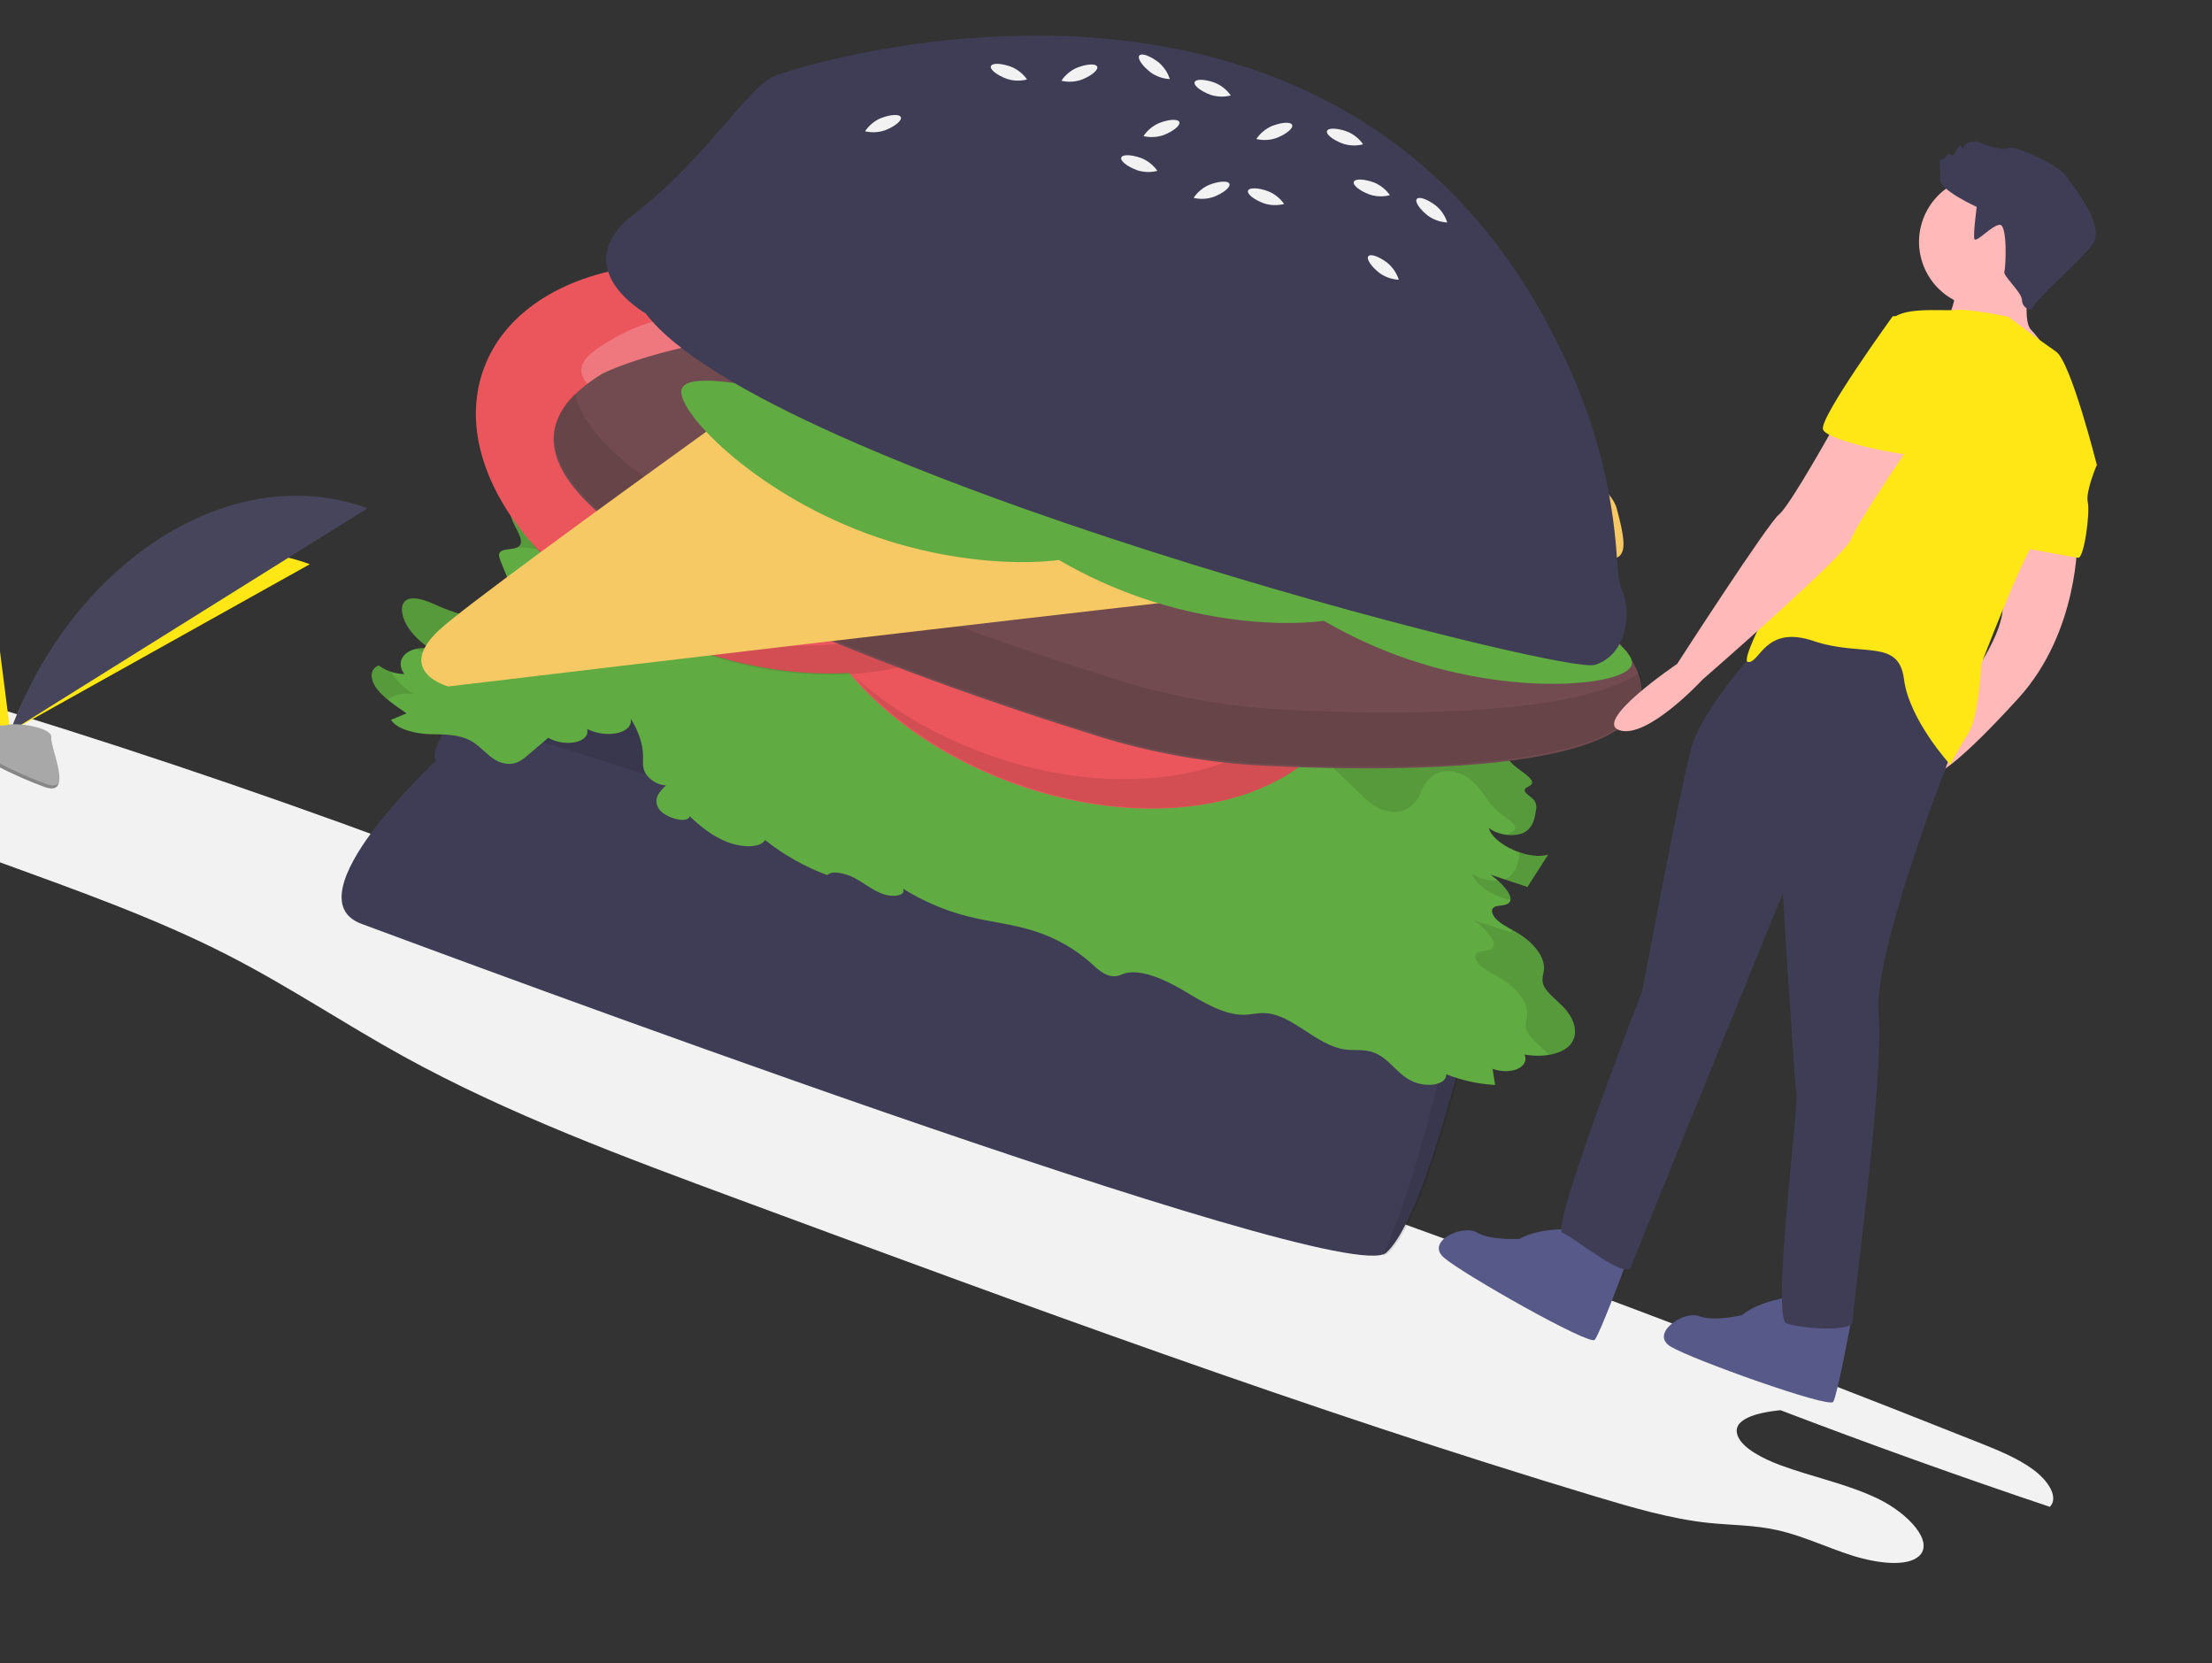 <svg width="443" height="333" viewBox="0 0 443 333" fill="none" xmlns="http://www.w3.org/2000/svg">
    <rect x="0" y="0" width="443" height="333" fill="#333333" stroke="none"/>
    <g clip-path="url(#clip0)">
        <path d="M258.984 237.092C305.06 253.48 350.821 270.718 396.267 288.806C400.176 290.362 404.224 292.001 407.323 294.332C410.423 296.662 412.278 299.892 410.53 301.693C392.427 295.615 374.441 289.164 356.571 282.34C351.957 282.811 346.603 284.11 348.053 287.576C349.056 289.974 352.962 292.019 356.548 293.347C363.043 295.753 369.96 297.094 376.131 300.081C382.301 303.069 387.447 308.791 384.283 311.592C381.88 313.719 375.993 313.039 370.99 311.459C365.987 309.88 361.133 307.534 356.095 306.389C351.308 305.301 346.779 305.392 342.105 304.898C334.733 304.119 327.065 301.889 319.546 299.624C261.812 282.238 204.891 261.203 148.108 240.215C125.119 231.718 101.827 223.084 80.862 211.536C68.911 204.954 57.879 197.509 45.631 191.239C31.002 183.75 15.088 178.162 -0.588 172.44C-28.107 162.396 -55.371 151.734 -82.382 140.455C-84.392 139.615 -86.79 138.399 -86.933 137.089C-87.099 135.559 -84.117 135.514 -81.721 135.812C-68.154 137.533 -54.745 140.328 -41.62 144.171C-34.969 146.107 -28.204 148.34 -21.688 149.041C-15.172 149.741 -8.803 148.518 -7.505 144.829C-7.11 143.704 -7.14 142.332 -5.841 141.688C-4.116 140.834 -0.952 141.659 1.735 142.488C31.521 151.676 61.125 161.848 90.359 172.937C100.643 176.838 110.927 180.869 121.429 183.954C130.033 186.483 138.686 188.348 147.321 190.42C158.912 193.201 209.758 204.212 214.765 212.348C218.514 218.439 207.288 215.313 220.819 222.226C232.6 228.246 246.429 232.627 258.984 237.092Z" fill="#F2F2F2"/>
        <path d="M87.365 152.265C87.365 152.265 57.937 179.633 72.416 184.976C86.895 190.318 269.068 258.361 277.606 250.825C283.588 245.545 290.288 221.362 293.763 207.355C294.438 204.633 294.045 201.755 292.663 199.313C291.281 196.872 289.016 195.051 286.334 194.227C246.074 181.844 95.694 135.52 96.707 134.75C98.708 133.227 97.603 133.436 97.603 133.436C97.603 133.436 85.003 149.75 87.365 152.265Z" fill="#3F3D56"/>
        <path opacity="0.1" d="M294.124 207.489C294.8 204.767 294.407 201.889 293.025 199.447C291.643 197.005 289.378 195.185 286.695 194.361C246.436 181.978 96.056 135.654 97.069 134.884C99.07 133.361 97.965 133.57 97.965 133.57C97.965 133.57 95.152 137.212 92.434 141.32C92.589 141.36 92.649 141.543 91.843 142.222C91.728 142.4 91.614 142.578 91.5 142.756C97.189 145.518 241.625 190.011 280.958 202.108C283.64 202.933 285.905 204.753 287.287 207.195C288.669 209.637 289.062 212.514 288.387 215.237C285.803 225.65 281.437 241.687 276.909 251.4C277.294 251.345 277.658 251.193 277.968 250.958C283.95 245.678 290.649 221.496 294.124 207.489Z" fill="black"/>
        <path d="M126.248 109.325C124.576 108.051 122.464 106.425 123.128 105.288C123.481 104.684 124.532 104.499 125.359 104.188C126.953 103.59 127.822 102.239 126.896 100.751C125.97 99.263 122.893 97.974 121.354 98.619C120.562 98.951 120.343 99.653 119.81 100.161C118.147 101.746 113.994 101.178 110.455 100.727C106.916 100.275 102.751 100.327 102.319 102.442C101.847 104.749 106.164 108.543 103.453 109.658C102.469 110.062 100.786 109.869 100.172 110.52C99.741 110.978 100.001 111.702 100.269 112.365L102.171 117.075C102.928 118.95 103.678 120.962 102.675 122.367C100.685 125.151 93.369 123.798 88.046 121.438C86.096 120.574 83.814 119.533 82.132 119.866C80.836 120.122 80.467 121.129 80.5 122.12C80.587 124.671 82.772 127.659 86.165 129.867C81.712 129.153 78.809 132.002 80.974 134.96C79.126 134.919 77.334 134.315 75.837 133.23C73.939 134.011 74.112 136.108 75.488 137.913C76.865 139.717 79.175 141.298 81.416 142.818L78.312 144.123C79.501 146.043 83.278 146.914 86.014 146.987C88.75 147.061 91.797 146.928 94.363 148.365C96.769 149.712 98.074 152.129 100.783 152.798C102.883 153.316 104.321 152.375 105.362 151.489L109.786 147.722C113.368 149.719 118.327 148.59 117.566 145.951C121.652 147.977 126.858 146.761 126.325 143.905C127.946 146.487 128.793 149.105 128.788 151.52C128.786 152.6 128.628 153.683 129.28 154.839C129.731 155.53 130.335 156.108 131.046 156.526C131.757 156.945 132.554 157.194 133.377 157.253C132.047 158.47 130.771 159.992 131.895 161.856C133.018 163.72 137.752 165.056 138.126 163.418C140.172 165.359 142.534 167.345 145.543 168.544C148.553 169.743 152.304 169.815 153.219 168.186C156.98 171.178 161.194 173.551 165.701 175.217C166.512 174.201 169.329 174.815 171.227 175.837C173.125 176.859 174.732 178.224 176.794 178.986C178.856 179.749 181.533 179.326 180.85 177.924C184.859 180.435 189.235 182.306 193.82 183.467C198.146 184.562 202.479 184.968 206.778 186.297C211.15 187.615 215.183 189.87 218.593 192.907C219.761 193.996 221.21 195.359 222.896 195.465C223.852 195.525 224.476 195.123 225.225 194.895C228.448 193.915 233.461 196.181 237.157 198.397C240.852 200.614 245.14 203.223 249.11 203.18C250.608 203.164 251.861 202.748 253.413 202.843C258.973 203.184 263.54 209.252 269.261 210.102C271.124 210.379 272.847 210.032 274.719 210.601C278.038 211.611 279.374 214.605 282.359 216.245C285.457 217.946 289.747 217.264 289.642 215.087C292.767 216.319 296.07 217.042 299.425 217.228L298.925 214.001C302.656 215.31 306.365 213.659 305.34 211.146C309.32 211.811 312.964 210.991 314.54 209.076C316.115 207.161 315.56 204.226 313.139 201.665C311.709 200.154 309.638 198.698 309.078 197.137C308.675 196.013 309.149 195.053 309.215 194.011C309.36 191.73 307.374 188.937 304.204 186.964C302.828 186.107 301.24 185.388 300.066 184.416C298.892 183.444 298.297 182.057 299.366 181.556C299.932 181.291 300.816 181.338 301.469 181.149C304.117 180.381 301.266 177.121 298.538 175.134L305.9 177.581L310.074 171.079C306.332 172.357 299.049 169.11 298.157 165.768C300.211 167.396 303.707 167.573 305.363 166.6C307.02 165.627 307.338 163.903 307.597 162.261C307.708 161.87 307.717 161.457 307.621 161.063C307.525 160.668 307.329 160.305 307.051 160.008C306.464 159.407 305.382 158.846 305.337 158.248C305.292 157.637 306.384 157.515 306.718 157.031C307.358 156.101 305.165 154.778 303.754 153.694C300.426 151.135 299.819 147.173 295.501 145.701C291.217 144.241 288.835 147.042 287.936 149.469C287.037 151.896 284.403 154.613 280.17 153.001C278.48 152.357 277.226 151.201 276.087 150.118L265.854 140.382C264.522 139.042 263.07 137.825 261.517 136.748C259.274 135.27 256.587 134.202 253.961 133.164L237.081 126.496C236.239 126.108 235.339 125.862 234.417 125.766C233.413 125.734 232.761 126.162 232.036 126.468C228.845 127.818 222.951 126.633 219.381 123.924C218.435 123.206 217.645 122.405 216.605 121.744C213.33 119.659 209.069 119.708 205.181 118.858C198.807 117.466 191.811 113.233 186.501 114.165C184.731 114.475 183.53 115.35 181.847 115.756C180.163 116.162 177.5 115.876 176.049 114.565C175.651 116.303 175.207 118.107 173.516 119.227C171.826 120.347 168.481 120.536 165.792 119.104C164.436 118.152 165.02 116.933 166.046 116.341C167.072 115.749 168.485 115.278 168.471 114.223C168.458 113.177 167.046 112.05 166.079 110.967C165.111 109.883 164.756 108.376 166.251 108.258C165.798 106.834 162.654 105.827 160.95 106.252C159.246 106.677 158.628 107.933 158.034 109.086C157.44 110.239 156.629 111.442 154.753 111.668C151.557 112.054 146.659 109.435 144.214 110.571C143.438 110.932 143.151 111.607 142.595 112.116C140.113 114.388 133.601 112.811 128.413 111.156C128.09 111.701 127.846 112.288 127.688 112.901C129.713 112.79 127.371 110.179 126.248 109.325Z" fill="#61AB43"/>
        <path opacity="0.1" d="M304.239 171.361C303.98 173.003 303.662 174.728 302.006 175.7C301.762 175.839 301.503 175.95 301.234 176.03C302.789 176.547 304.345 177.064 305.9 177.581C307.291 175.414 308.682 173.246 310.074 171.079C308.524 171.608 306.366 171.36 304.307 170.651C304.302 170.889 304.279 171.126 304.239 171.361Z" fill="black"/>
        <path opacity="0.1" d="M302.506 180.193C302.677 179.17 301.457 177.616 299.946 176.27C298.118 176.435 296.291 175.937 294.799 174.868C295.414 177.173 299.069 179.432 302.506 180.193Z" fill="black"/>
        <path opacity="0.1" d="M302.861 186.184C302.755 186.35 302.649 186.516 302.542 186.681C300.088 185.866 297.634 185.05 295.181 184.235C297.908 186.221 300.759 189.482 298.112 190.25C297.459 190.439 296.574 190.392 296.008 190.657C294.939 191.158 295.534 192.545 296.708 193.517C297.882 194.489 299.47 195.207 300.846 196.064C304.016 198.037 306.003 200.831 305.857 203.111C305.791 204.153 305.318 205.113 305.72 206.238C306.28 207.799 308.352 209.255 309.781 210.766C309.918 210.911 310.048 211.059 310.174 211.206C312.084 210.896 313.646 210.163 314.54 209.076C316.115 207.161 315.56 204.226 313.139 201.666C311.709 200.155 309.638 198.699 309.078 197.137C308.675 196.013 309.149 195.053 309.215 194.011C309.361 191.731 307.374 188.937 304.204 186.964C303.771 186.694 303.317 186.439 302.861 186.184Z" fill="black"/>
        <path opacity="0.1" d="M77.725 140.143C78.736 139.147 80.577 138.611 82.807 138.968C80.973 137.823 79.413 136.289 78.238 134.474C77.378 134.185 76.569 133.766 75.837 133.231C73.939 134.012 74.111 136.109 75.488 137.914C76.147 138.739 76.897 139.487 77.725 140.143Z" fill="black"/>
        <path opacity="0.1" d="M103.572 109.601C104.751 109.596 105.929 109.671 107.097 109.827C110.636 110.279 114.789 110.846 116.452 109.261C116.985 108.753 117.204 108.052 117.996 107.72C119.535 107.075 122.612 108.364 123.538 109.851C124.464 111.339 123.595 112.69 122.001 113.289C121.174 113.599 120.123 113.784 119.77 114.388C119.106 115.525 121.218 117.152 122.89 118.425C123.673 119.038 124.342 119.783 124.869 120.626C124.932 120.503 124.995 120.38 125.055 120.257C130.243 121.911 136.755 123.489 139.237 121.216C139.793 120.707 140.08 120.032 140.857 119.671C143.301 118.535 148.199 121.154 151.395 120.769C153.271 120.543 154.082 119.339 154.676 118.187C155.27 117.034 155.888 115.778 157.592 115.353C159.296 114.927 162.441 115.934 162.893 117.358C161.398 117.477 161.753 118.984 162.721 120.067C163.688 121.15 165.1 122.277 165.114 123.324C165.127 124.379 163.714 124.85 162.688 125.442C161.662 126.034 161.078 127.253 162.434 128.204C165.124 129.637 168.468 129.448 170.159 128.327C171.849 127.207 172.293 125.404 172.691 123.666C174.142 124.977 176.805 125.263 178.489 124.857C180.173 124.451 181.373 123.576 183.144 123.265C188.453 122.333 195.449 126.567 201.823 127.959C205.711 128.808 209.972 128.76 213.247 130.844C214.287 131.506 215.077 132.306 216.023 133.024C219.593 135.734 225.488 136.919 228.678 135.569C229.404 135.262 230.055 134.835 231.059 134.866C231.981 134.962 232.881 135.209 233.723 135.597C239.35 137.82 244.976 140.042 250.603 142.265C253.229 143.302 255.916 144.37 258.159 145.849C259.712 146.926 261.164 148.142 262.496 149.483C265.907 152.728 269.318 155.973 272.729 159.218C273.868 160.302 275.122 161.457 276.812 162.101C281.045 163.713 283.679 160.996 284.578 158.57C285.477 156.143 287.859 153.341 292.143 154.802C296.461 156.273 297.068 160.236 300.397 162.794C301.807 163.879 304.001 165.202 303.36 166.131C303.062 166.563 302.165 166.708 302.005 167.166C303.156 167.307 304.323 167.111 305.363 166.601C307.02 165.628 307.338 163.903 307.597 162.261C307.708 161.871 307.717 161.458 307.621 161.063C307.525 160.668 307.329 160.305 307.051 160.009C306.464 159.407 305.382 158.847 305.337 158.248C305.292 157.638 306.384 157.515 306.717 157.031C307.358 156.102 305.165 154.778 303.754 153.694C300.426 151.136 299.819 147.173 295.501 145.701C291.217 144.241 288.835 147.043 287.936 149.469C287.037 151.896 284.403 154.613 280.17 153.001C278.48 152.357 277.226 151.202 276.087 150.118C272.676 146.873 269.265 143.628 265.854 140.383C264.522 139.042 263.07 137.826 261.517 136.748C259.274 135.27 256.587 134.202 253.961 133.165C248.334 130.942 242.708 128.719 237.081 126.497C236.239 126.109 235.339 125.862 234.417 125.766C233.413 125.735 232.761 126.162 232.036 126.469C228.845 127.819 222.951 126.633 219.381 123.924C218.435 123.206 217.644 122.406 216.605 121.744C213.33 119.66 209.069 119.708 205.181 118.859C198.807 117.467 191.811 113.233 186.501 114.165C184.731 114.476 183.53 115.351 181.847 115.757C180.163 116.163 177.5 115.877 176.049 114.566C175.651 116.304 175.207 118.107 173.517 119.227C171.826 120.347 168.481 120.536 165.792 119.104C164.436 118.153 165.02 116.934 166.046 116.342C167.072 115.749 168.485 115.279 168.471 114.224C168.458 113.177 167.046 112.05 166.079 110.967C165.111 109.884 164.756 108.377 166.251 108.258C165.798 106.834 162.654 105.827 160.95 106.252C159.246 106.678 158.628 107.934 158.034 109.086C157.44 110.239 156.629 111.443 154.753 111.669C151.557 112.054 146.659 109.435 144.214 110.571C143.438 110.932 143.151 111.607 142.595 112.116C140.113 114.389 133.601 112.811 128.413 111.157C128.353 111.28 128.29 111.403 128.227 111.526C127.7 110.683 127.031 109.938 126.248 109.325C124.576 108.052 122.464 106.425 123.128 105.288C123.481 104.684 124.532 104.499 125.359 104.189C126.953 103.59 127.822 102.239 126.896 100.751C125.97 99.263 122.893 97.975 121.354 98.62C120.562 98.951 120.343 99.653 119.81 100.161C118.147 101.746 113.994 101.179 110.455 100.727C106.916 100.275 102.751 100.327 102.319 102.442C101.855 104.713 106.023 108.421 103.572 109.601Z" fill="black"/>
        <path opacity="0.1" d="M86.165 129.867C85.207 129.701 84.227 129.72 83.276 129.923C83.757 130.125 84.231 130.336 84.688 130.538C90.011 132.898 97.328 134.251 99.317 131.467C100.32 130.062 99.57 128.05 98.813 126.176C98.509 125.422 98.205 124.669 97.901 123.916C94.899 123.837 91.137 122.808 88.046 121.438C86.096 120.574 83.814 119.534 82.132 119.866C80.836 120.122 80.467 121.129 80.5 122.12C80.587 124.671 82.772 127.66 86.165 129.867Z" fill="black"/>
        <path d="M202.434 156.68C232.422 167.745 262.649 160.68 269.948 140.899C277.247 121.119 258.854 96.113 228.866 85.048C198.878 73.983 168.652 81.048 161.353 100.829C154.054 120.609 172.447 145.615 202.434 156.68Z" fill="#EA565C"/>
        <path opacity="0.2" d="M198.124 111.52C198.124 111.52 172.574 104.969 183.685 97.149C194.796 89.329 205.181 89.05 208.457 93.547C211.732 98.044 210.606 106.671 209.882 106.404C209.158 106.137 200.929 96.113 195.574 99.481C190.219 102.848 198.124 111.52 198.124 111.52Z" fill="white"/>
        <path opacity="0.2" d="M219.073 120.415C219.073 120.415 234.196 142.02 220.666 140.716C207.137 139.413 199.074 132.863 199.519 127.319C199.963 121.775 206.441 115.965 206.816 116.639C207.191 117.313 206.904 130.274 213.163 131.207C219.422 132.139 219.073 120.415 219.073 120.415Z" fill="white"/>
        <path opacity="0.2" d="M227.08 113.327C227.08 113.327 237.79 89.24 243.657 101.497C249.523 113.755 248.071 124.036 243.09 126.513C238.109 128.991 229.787 126.439 230.17 125.77C230.554 125.101 241.81 118.666 239.379 112.826C236.948 106.985 227.08 113.327 227.08 113.327Z" fill="white"/>
        <path d="M137.983 129.61C167.971 140.675 198.198 133.61 205.497 113.829C212.796 94.048 194.403 69.043 164.415 57.978C134.427 46.913 104.201 53.978 96.902 73.758C89.603 93.539 107.996 118.544 137.983 129.61Z" fill="#EA565C"/>
        <path opacity="0.2" d="M133.673 84.449C133.673 84.449 108.123 77.899 119.234 70.079C130.345 62.259 140.73 61.98 144.006 66.477C147.281 70.974 146.155 79.601 145.431 79.334C144.707 79.067 136.479 69.043 131.123 72.411C125.768 75.778 133.673 84.449 133.673 84.449Z" fill="white"/>
        <path opacity="0.2" d="M154.623 93.345C154.623 93.345 169.745 114.949 156.216 113.646C142.687 112.343 134.623 105.793 135.068 100.249C135.512 94.705 141.99 88.895 142.365 89.569C142.74 90.243 142.453 103.203 148.712 104.136C154.971 105.069 154.623 93.345 154.623 93.345Z" fill="white"/>
        <path opacity="0.2" d="M162.629 86.257C162.629 86.257 173.34 62.17 179.206 74.427C185.072 86.684 183.62 96.966 178.639 99.443C173.658 101.921 165.336 99.369 165.72 98.7C166.104 98.031 177.36 91.596 174.929 85.755C172.497 79.915 162.629 86.257 162.629 86.257Z" fill="white"/>
        <path opacity="0.1" d="M190.703 73.74C200.106 84.674 203.993 97.286 199.935 108.283C192.636 128.064 162.409 135.129 132.421 124.064C122.146 120.272 113.233 114.844 106.248 108.55C113.757 117.282 124.783 124.945 138.098 129.858C168.085 140.923 198.312 133.858 205.611 114.077C210.409 101.074 204.104 85.814 190.703 73.74Z" fill="black"/>
        <path opacity="0.1" d="M255.288 100.448C264.69 111.382 268.577 123.994 264.519 134.991C257.22 154.772 226.994 161.837 197.006 150.772C186.731 146.98 177.817 141.552 170.832 135.258C178.341 143.99 189.367 151.653 202.682 156.566C232.67 167.631 262.897 160.566 270.195 140.785C274.993 127.782 268.689 112.522 255.288 100.448Z" fill="black"/>
        <path d="M120.733 74.757C120.733 74.757 185.851 42.062 292.629 104.891C377.037 154.558 292.431 155.216 253.278 153.312C241.919 152.759 230.676 150.765 219.818 147.38C179.492 134.815 79.278 99.905 120.733 74.757Z" fill="#714B4F"/>
        <path opacity="0.1" d="M257.416 142.097C246.057 141.544 234.814 139.551 223.957 136.166C191.288 125.986 119.321 101.143 115.205 78.705C90.447 103.382 181.883 135.157 219.952 147.019C230.809 150.404 242.053 152.397 253.411 152.951C282.11 154.346 335.226 154.364 328.306 134.716C315.552 143.425 279.352 143.164 257.416 142.097Z" fill="black"/>
        <path opacity="0.1" d="M231.206 82.432L234.664 112.069" stroke="black" stroke-width="2" stroke-miterlimit="10"/>
        <path opacity="0.1" d="M188.774 77.051L191.891 102.041" stroke="black" stroke-width="2" stroke-miterlimit="10"/>
        <path opacity="0.1" d="M254.011 90.847L261.813 122.087" stroke="black" stroke-width="2" stroke-miterlimit="10"/>
        <path opacity="0.1" d="M180.231 100.205L299.595 127.808" stroke="black" stroke-width="2" stroke-miterlimit="10"/>
        <path opacity="0.1" d="M300.057 113.181L303.882 127.334" stroke="black" stroke-width="2" stroke-miterlimit="10"/>
        <path opacity="0.1" d="M163.127 77.452L164.324 89.814" stroke="black" stroke-width="2" stroke-miterlimit="10"/>
        <path d="M192.689 49.745C192.689 49.745 296.991 87.697 298.293 87.108C299.596 86.519 321.752 94.127 323.793 101.834C325.833 109.541 326.224 112.894 320.144 111.721C314.065 110.548 89.779 137.446 89.779 137.446C89.779 137.446 78.924 134.51 88 126.091C97.076 117.672 192.689 49.745 192.689 49.745Z" fill="#F6C964"/>
        <path d="M220.52 108.925C219.082 112.822 196.781 115.374 173.591 106.817C150.4 98.26 135.102 81.834 136.54 77.937C137.978 74.041 157.342 79.448 180.533 88.005C203.723 96.562 221.958 105.029 220.52 108.925Z" fill="#61AB43"/>
        <path d="M175.994 100.305C199.184 108.863 219.149 112.641 220.587 108.745C222.024 104.849 204.39 94.753 181.2 86.196C158.009 77.639 138.044 73.861 136.607 77.757C135.169 81.653 152.803 91.748 175.994 100.305Z" fill="#61AB43"/>
        <path d="M273.601 121.113C272.163 125.009 249.862 127.562 226.671 119.005C203.481 110.448 188.183 94.021 189.621 90.125C191.058 86.229 210.423 91.635 233.613 100.192C256.803 108.749 275.038 117.217 273.601 121.113Z" fill="#61AB43"/>
        <path d="M229.074 112.493C252.265 121.05 272.23 124.828 273.667 120.932C275.105 117.036 257.471 106.941 234.28 98.384C211.09 89.827 191.125 86.048 189.687 89.944C188.25 93.841 205.884 103.936 229.074 112.493Z" fill="#61AB43"/>
        <path d="M326.681 133.3C325.243 137.197 302.942 139.749 279.752 131.192C256.561 122.635 241.263 106.209 242.701 102.312C244.139 98.416 263.503 103.823 286.694 112.38C309.884 120.937 328.119 129.404 326.681 133.3Z" fill="#61AB43"/>
        <path d="M282.155 124.68C305.345 133.238 325.31 137.016 326.748 133.12C328.185 129.224 310.551 119.128 287.361 110.571C264.17 102.014 244.205 98.236 242.768 102.132C241.33 106.028 258.964 116.123 282.155 124.68Z" fill="#61AB43"/>
        <path d="M129.31 62.749C129.31 62.749 113.077 53.567 127.097 42.779C141.116 31.99 149.899 17.338 155.053 15.242C160.815 12.899 275.236 -23.238 316.389 78.654C320.714 89.546 323.246 101.064 323.887 112.763C324.021 114.979 324.314 117.032 324.884 118.269C326.659 122.116 326.107 131.033 319.404 133.121C312.702 135.208 153.104 94.103 129.31 62.749Z" fill="#3F3D56"/>
        <path d="M231.787 34.208C230.45 34.555 229.041 34.51 227.728 34.078C225.732 33.342 224.313 32.205 224.558 31.54C224.803 30.875 226.621 30.933 228.617 31.67C229.895 32.194 230.996 33.075 231.787 34.208Z" fill="#F2F2F2"/>
        <path d="M205.685 15.911C204.347 16.258 202.938 16.213 201.626 15.781C199.629 15.045 198.21 13.908 198.455 13.243C198.701 12.578 200.518 12.636 202.514 13.373C203.793 13.897 204.893 14.778 205.685 15.911Z" fill="#F2F2F2"/>
        <path d="M280.137 56.01C278.757 55.942 277.426 55.479 276.302 54.675C274.616 53.377 273.601 51.869 274.034 51.307C274.466 50.746 276.184 51.344 277.869 52.642C278.933 53.524 279.72 54.694 280.137 56.01Z" fill="#F2F2F2"/>
        <path d="M234.275 15.829C232.895 15.761 231.563 15.297 230.439 14.494C228.754 13.195 227.739 11.687 228.171 11.126C228.604 10.564 230.322 11.162 232.007 12.461C233.071 13.343 233.858 14.512 234.275 15.829Z" fill="#F2F2F2"/>
        <path d="M289.844 44.542C288.464 44.474 287.133 44.011 286.009 43.208C284.323 41.909 283.308 40.401 283.741 39.84C284.174 39.278 285.891 39.876 287.576 41.175C288.64 42.056 289.427 43.226 289.844 44.542Z" fill="#F2F2F2"/>
        <path d="M278.358 39.079C277.021 39.426 275.612 39.381 274.299 38.949C272.303 38.212 270.884 37.076 271.129 36.411C271.375 35.746 273.192 35.804 275.188 36.541C276.466 37.065 277.567 37.946 278.358 39.079Z" fill="#F2F2F2"/>
        <path d="M246.485 19.109C245.148 19.456 243.738 19.411 242.426 18.979C240.43 18.243 239.01 17.107 239.256 16.442C239.501 15.776 241.318 15.834 243.314 16.571C244.593 17.096 245.693 17.977 246.485 19.109Z" fill="#F2F2F2"/>
        <path d="M272.992 28.89C271.655 29.237 270.246 29.192 268.933 28.761C266.937 28.024 265.517 26.888 265.763 26.223C266.008 25.558 267.825 25.616 269.822 26.352C271.1 26.877 272.2 27.758 272.992 28.89Z" fill="#F2F2F2"/>
        <path d="M257.175 40.84C255.838 41.186 254.429 41.142 253.116 40.71C251.12 39.973 249.7 38.837 249.946 38.172C250.191 37.507 252.008 37.565 254.005 38.301C255.283 38.826 256.384 39.707 257.175 40.84Z" fill="#F2F2F2"/>
        <path d="M229.009 27.251C229.775 26.102 230.856 25.198 232.123 24.646C234.102 23.867 235.918 23.771 236.178 24.431C236.438 25.09 235.044 26.256 233.064 27.035C231.761 27.494 230.353 27.569 229.009 27.251Z" fill="#F2F2F2"/>
        <path d="M212.565 16.167C213.331 15.018 214.412 14.114 215.679 13.562C217.659 12.784 219.474 12.687 219.734 13.347C219.994 14.007 218.6 15.173 216.62 15.951C215.317 16.41 213.91 16.485 212.565 16.167Z" fill="#F2F2F2"/>
        <path d="M173.241 26.282C174.007 25.133 175.088 24.229 176.354 23.677C178.334 22.899 180.15 22.802 180.41 23.462C180.67 24.122 179.275 25.288 177.296 26.066C175.993 26.526 174.585 26.6 173.241 26.282Z" fill="#F2F2F2"/>
        <path d="M251.608 27.837C252.374 26.688 253.455 25.784 254.722 25.232C256.701 24.453 258.517 24.357 258.777 25.017C259.037 25.677 257.643 26.843 255.663 27.621C254.36 28.08 252.952 28.155 251.608 27.837Z" fill="#F2F2F2"/>
        <path d="M239.047 39.619C239.813 38.47 240.894 37.566 242.161 37.014C244.14 36.236 245.956 36.139 246.216 36.799C246.476 37.459 245.081 38.625 243.102 39.403C241.799 39.863 240.391 39.937 239.047 39.619Z" fill="#F2F2F2"/>
        <path d="M314.41 246.141C314.41 246.141 308.303 245.76 304.337 248.043C304.337 248.043 298.577 248.416 295.755 246.75C292.934 245.084 285.407 248.551 289.198 251.823C292.988 255.095 318.311 269.434 319.367 268.263C320.424 267.092 325.595 253.078 325.595 253.078L314.41 246.141Z" fill="#575A89"/>
        <path d="M358.476 259.719C358.476 259.719 352.393 260.387 348.876 263.314C348.876 263.314 343.264 264.664 340.2 263.505C337.135 262.345 330.312 267.046 334.606 269.623C338.9 272.2 366.298 282.006 367.14 280.671C367.981 279.337 370.681 264.645 370.681 264.645L358.476 259.719Z" fill="#575A89"/>
        <path d="M392.953 60.796C399.787 63.318 407.369 59.825 409.889 52.996C412.409 46.167 408.912 38.587 402.079 36.065C395.246 33.544 387.664 37.036 385.144 43.865C382.624 50.695 386.12 58.275 392.953 60.796Z" fill="#FFB9B9"/>
        <path d="M406.791 54.194C406.791 54.194 404.718 64.044 406.787 66.057C408.196 67.539 409.363 69.234 410.245 71.079L402.154 71.84L388.986 66.044C388.986 66.044 392.317 60.405 391.507 56.672C390.698 52.939 406.791 54.194 406.791 54.194Z" fill="#FFB9B9"/>
        <path d="M416.036 107.871C416.036 107.871 416.378 126.416 404.275 139.746C392.171 153.075 388.509 154.534 388.509 154.534L394.189 133.215L397.143 132.025C397.143 132.025 400.79 126.267 401.067 122.163C401.344 118.059 407.252 107.127 407.252 107.127L416.036 107.871Z" fill="#FFB9B9"/>
        <path d="M355.768 125.594C355.768 125.594 341.102 140.787 338.682 149.885C336.263 158.983 328.898 198.412 328.898 198.412C328.898 198.412 310.431 245.921 312.905 246.834C315.38 247.747 325.58 256.506 326.695 253.484C327.81 250.461 357.053 178.83 357.053 178.83C357.053 178.83 359.314 215.879 359.776 218.86C360.238 221.84 354.739 263.832 357.764 264.948C360.788 266.064 371.15 266.765 371.035 264.537C370.92 262.309 377.39 215.993 376.221 203.074C375.053 190.155 391.464 149.068 391.464 149.068L389.763 126.586L355.768 125.594Z" fill="#3F3D56"/>
        <path d="M395.883 41.428C395.883 41.428 388.387 38.038 388.547 35.912C388.707 33.785 388.216 31.731 388.766 31.934C389.316 32.136 390.097 30.864 390.097 30.864C390.097 30.864 390.749 30.792 390.922 31.168C391.096 31.545 392.182 29.448 392.182 29.448C392.182 29.448 392.761 28.725 392.833 29.376C392.905 30.027 393.007 29.752 393.586 29.029C394.165 28.306 395.743 28.264 395.743 28.264C395.743 28.264 400.865 30.466 402.095 29.672C403.326 28.877 412.37 33.151 413.787 35.235C415.205 37.319 421.903 45.41 419.008 49.025C416.112 52.639 407.817 59.881 407.31 61.255C406.803 62.629 404.98 61.644 404.937 60.067C404.894 58.49 401.103 55.218 401.407 54.394C401.712 53.569 402.076 44.962 400.499 45.005C398.921 45.047 395.649 48.835 395.403 47.808C395.158 46.78 395.883 41.428 395.883 41.428Z" fill="#3F3D56"/>
        <path d="M419.934 93.075C419.934 93.075 414.745 72.428 411.75 70.386C408.755 68.344 402.143 63.407 402.143 63.407C402.143 63.407 394.314 61.767 391.709 62.054C389.103 62.342 380.145 61.221 378.654 64.418C377.162 67.614 367.976 100.127 365.486 102.643C362.996 105.158 347.675 132.286 350.078 132.548C352.48 132.81 353.467 125.057 363.191 128.333C372.916 131.609 380.269 127.766 381.308 135.955C382.348 144.143 390.594 153.118 390.594 153.118C391.667 150.997 392.846 148.931 394.127 146.929C396.372 143.386 396.795 132.927 396.795 132.927C396.795 132.927 405.08 111.321 407.092 109.253C409.104 107.186 419.934 93.075 419.934 93.075Z" fill="#FEE715"/>
        <path d="M416.013 91.003L419.934 93.074C419.934 93.074 417.631 98.469 418.123 100.523C418.614 102.578 417.396 111.806 416.194 111.675C414.993 111.544 404.487 109.541 404.487 109.541L408.601 96.698L416.013 91.003Z" fill="#FEE715"/>
        <path d="M367.822 84.46C367.822 84.46 358.482 101.307 356.296 102.998C354.11 104.689 335.88 132.929 335.88 132.929C335.88 132.929 318.78 144.467 324.381 146.222C329.981 147.976 340.973 136.057 340.973 136.057C340.973 136.057 369.478 111.296 370.694 107.998C371.911 104.701 382.119 89.736 382.119 89.736L367.822 84.46Z" fill="#FFB9B9"/>
        <path d="M384.718 63.221L379.059 63.318C379.059 63.318 364.421 83.517 365.086 85.948C365.751 88.379 383.262 91.718 383.841 90.995C384.42 90.272 389.942 65.148 384.718 63.221Z" fill="#FEE715"/>
        <path d="M-17.657 84.172C-27.536 110.945 -18.725 138.81 2.044 146.474L-17.657 84.172Z" fill="#46455B"/>
        <path d="M2.043 146.474C12.034 119.4 38.871 104.412 62.048 112.964L2.043 146.474Z" fill="#FEE715"/>
        <path d="M-4.939 91.622C-14.323 117.054 -11.2 141.587 2.044 146.474L-4.939 91.622Z" fill="#FEE715"/>
        <path d="M2.044 146.474C14.809 111.879 46.815 91.884 73.603 101.769L2.044 146.474Z" fill="#46455B"/>
        <path d="M-5.987 143.899C-5.987 143.899 -0.598 145.701 1.43 145.151C3.457 144.601 10.552 145.668 10.274 147.648C9.996 149.628 14.918 159.719 8.884 157.548C2.85 155.376 -4.749 151.453 -5.992 149.886C-7.235 148.319 -5.987 143.899 -5.987 143.899Z" fill="#A8A8A8"/>
        <path opacity="0.2" d="M9.227 156.949C3.193 154.777 -4.406 150.854 -5.649 149.287C-6.595 148.093 -6.098 145.248 -5.807 143.957C-5.921 143.92 -5.987 143.899 -5.987 143.899C-5.987 143.899 -7.234 148.318 -5.992 149.885C-4.749 151.453 2.85 155.376 8.884 157.547C10.626 158.174 11.453 157.778 11.758 156.851C11.313 157.315 10.523 157.415 9.227 156.949Z" fill="black"/>
    </g>
    <defs>
        <clipPath id="clip0">
            <rect width="524" height="286" fill="white" transform="translate(6.647 -116.825) rotate(20.254)"/>
        </clipPath>
    </defs>
</svg>
